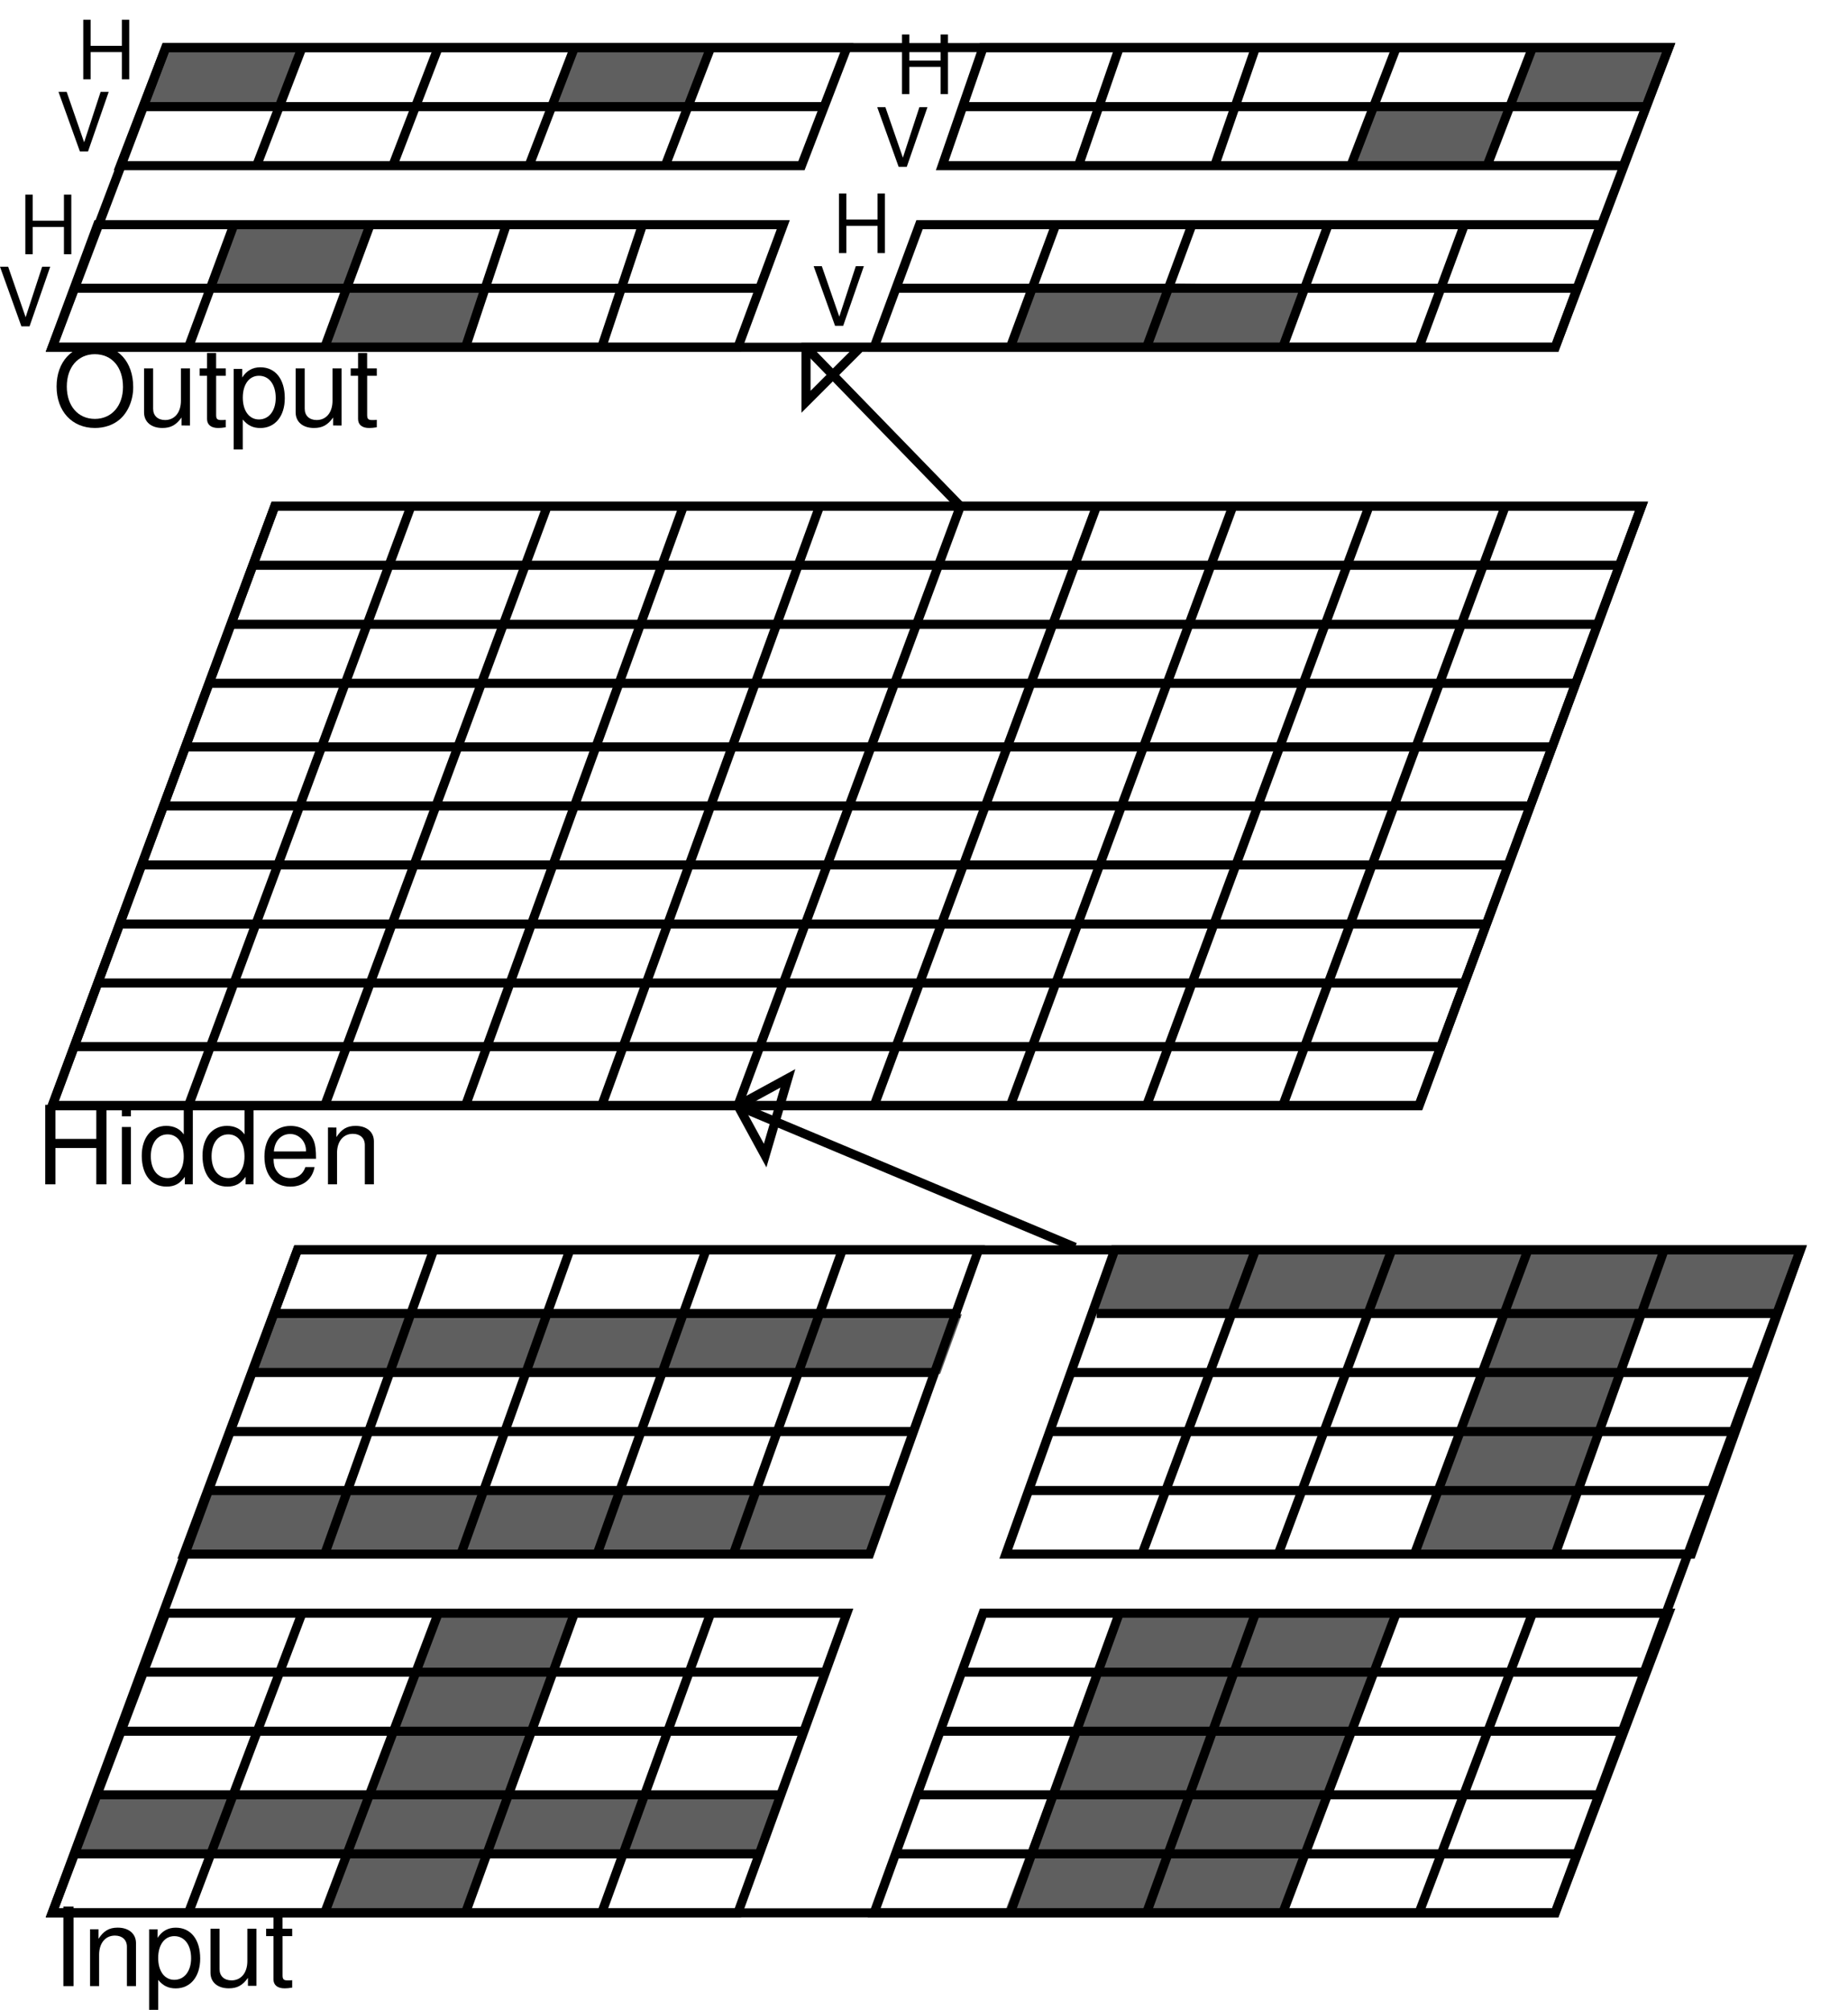 <?xml version="1.0" encoding="ISO-8859-1" standalone="yes"?>
<svg width="325.472" height="353.96">
  <defs> 
    <marker id="ArrowEnd" viewBox="0 0 10 10" refX="0" refY="5" 
     markerUnits="strokeWidth" 
     markerWidth="4" 
     markerHeight="3" 
     orient="auto"> 
        <path d="M 0 0 L 10 5 L 0 10 z" /> 
    </marker>
    <marker id="ArrowStart" viewBox="0 0 10 10" refX="10" refY="5" 
     markerUnits="strokeWidth" 
     markerWidth="4" 
     markerHeight="3" 
     orient="auto"> 
        <path d="M 10 0 L 0 5 L 10 10 z" /> 
    </marker> </defs>
<g>
<path style="stroke:none; fill-rule:evenodd; fill:#5f5f5f" d="M 177.778 60.874L 201.7 60.874L 206.004 50.351L 181.602 50.113"/>
<path style="stroke:none; fill-rule:evenodd; fill:#5f5f5f" d="M 202.356 60.698L 226.278 60.698L 230.582 50.175L 206.18 49.937"/>
<path style="stroke:none; fill-rule:evenodd; fill:#5f5f5f" d="M 237.891 28.995L 261.813 28.995L 266.117 18.472L 241.715 18.234"/>
<path style="stroke:none; fill-rule:evenodd; fill:#5f5f5f" d="M 266.422 18.644L 290.344 18.644L 294.649 8.12L 270.246 7.882"/>
<path style="stroke:none; fill-rule:evenodd; fill:#5f5f5f" d="M 97.516 19.605L 121.438 19.605L 125.742 9.081L 101.34 8.843"/>
<path style="stroke:none; fill-rule:evenodd; fill:#5f5f5f" d="M 25.086 18.823L 49.008 18.823L 53.313 8.3L 28.91 8.062"/>
<path style="stroke:none; fill-rule:evenodd; fill:#5f5f5f" d="M 57.746 60.808L 81.668 60.808L 85.973 50.284L 61.571 50.046"/>
<path style="stroke:none; fill-rule:evenodd; fill:#5f5f5f" d="M 37.348 50.581L 61.27 50.581L 65.574 40.058L 41.172 39.82"/>
<path style="stroke:none; fill-rule:evenodd; fill:#5f5f5f" d="M 248.84 273.32L 273.481 273.32L 292.617 220.687L 268.696 220.687"/>
<path style="stroke:none; fill-rule:evenodd; fill:#5f5f5f" d="M 192.141 230.972L 312.957 230.972L 316.782 220.448L 196.203 220.448"/>
<path style="stroke:none; fill-rule:evenodd; fill:#5f5f5f" d="M 201.649 336.78L 226.289 336.78L 245.426 284.148L 221.504 284.148"/>
<path style="stroke:none; fill-rule:evenodd; fill:#5f5f5f" d="M 177.067 336.48L 201.707 336.48L 220.844 283.847L 196.922 283.847"/>
<path style="stroke:none; fill-rule:evenodd; fill:#5f5f5f" d="M 32.981 273.378L 153.797 273.378L 157.621 262.855L 37.043 262.855"/>
<path style="stroke:none; fill-rule:evenodd; fill:#5f5f5f" d="M 44.766 241.976L 165.582 241.976L 169.407 231.452L 48.828 231.452"/>
<path style="stroke:none; fill-rule:evenodd; fill:#5f5f5f" d="M 57.27 336.655L 81.91 336.655L 101.047 284.023L 77.125 284.023"/>
<path style="stroke:none; fill-rule:evenodd; fill:#5f5f5f" d="M 13.008 326.366L 133.824 326.366L 137.649 315.843L 17.071 315.843"/>
<path style="stroke:#000000; stroke-width:1.599; fill:none" d="M 141.953 61.163L 169.141 89.152L 141.953 61.163z"/>
<path style="stroke:#000000; stroke-width:1.599; fill:none" d="M 151.551 61.163L 141.957 70.757L 141.957 61.163L 151.551 61.163z"/>
<path style="stroke:#000000; stroke-width:1.599; fill:none" d="M 138.754 189.913L 134.758 203.507L 129.961 194.71L 138.754 189.913z"/>
<path style="stroke:#000000; stroke-width:1.599; fill:none" d="M 29.196 284.097L 149.149 284.097L 129.957 336.874L 9.203 336.874L 29.196 284.097z"/>
<path style="stroke:#000000; stroke-width:1.599; fill:none" d="M 173.145 284.097L 293.899 284.097L 273.907 336.874L 153.953 336.874L 173.145 284.097z"/>
<path style="stroke:#000000; stroke-width:1.599; fill:none" d="M 177.942 336.878L 197.133 284.101"/>
<path style="stroke:#000000; stroke-width:1.599; fill:none" d="M 201.934 336.878L 221.125 284.101"/>
<path style="stroke:#000000; stroke-width:1.599; fill:none" d="M 225.922 336.878L 245.914 284.101"/>
<path style="stroke:#000000; stroke-width:1.599; fill:none" d="M 249.914 336.878L 269.907 284.101"/>
<path style="stroke:#000000; stroke-width:1.599; fill:none" d="M 157.95 326.48L 277.903 326.48"/>
<path style="stroke:#000000; stroke-width:1.599; fill:none" d="M 161.95 316.085L 281.903 316.085"/>
<path style="stroke:#000000; stroke-width:1.599; fill:none" d="M 165.946 304.89L 285.899 304.89"/>
<path style="stroke:#000000; stroke-width:1.599; fill:none" d="M 169.145 294.491L 289.899 294.491"/>
<path style="stroke:#000000; stroke-width:1.599; fill:none" d="M 52.387 220.12L 172.34 220.12L 153.149 273.698L 32.395 273.698L 52.387 220.12z"/>
<path style="stroke:#000000; stroke-width:1.599; fill:none" d="M 57.188 273.698L 76.379 220.12"/>
<path style="stroke:#000000; stroke-width:1.599; fill:none" d="M 81.176 273.698L 100.367 220.12"/>
<path style="stroke:#000000; stroke-width:1.599; fill:none" d="M 105.168 273.698L 124.36 220.12"/>
<path style="stroke:#000000; stroke-width:1.599; fill:none" d="M 129.16 273.698L 148.352 220.12"/>
<path style="stroke:#000000; stroke-width:1.599; fill:none" d="M 36.395 262.503L 157.149 262.503"/>
<path style="stroke:#000000; stroke-width:1.599; fill:none" d="M 40.391 252.109L 161.145 252.109"/>
<path style="stroke:#000000; stroke-width:1.599; fill:none" d="M 44.391 241.71L 165.145 241.71"/>
<path style="stroke:#000000; stroke-width:1.599; fill:none" d="M 48.391 231.316L 169.145 231.316"/>
<path style="stroke:#000000; stroke-width:1.599; fill:none" d="M 196.336 220.12L 317.09 220.12L 297.899 273.698L 177.145 273.698L 196.336 220.12z"/>
<path style="stroke:#000000; stroke-width:1.599; fill:none" d="M 201.133 273.698L 221.125 220.12"/>
<path style="stroke:#000000; stroke-width:1.599; fill:none" d="M 225.125 273.698L 245.117 220.12"/>
<path style="stroke:#000000; stroke-width:1.599; fill:none" d="M 249.114 273.698L 269.106 220.12"/>
<path style="stroke:#000000; stroke-width:1.599; fill:none" d="M 273.907 273.698L 293.098 220.12"/>
<path style="stroke:#000000; stroke-width:1.599; fill:none" d="M 181.141 262.503L 301.895 262.503"/>
<path style="stroke:#000000; stroke-width:1.599; fill:none" d="M 185.141 252.109L 305.094 252.109"/>
<path style="stroke:#000000; stroke-width:1.599; fill:none" d="M 189.137 241.71L 309.09 241.71"/>
<path style="stroke:#000000; stroke-width:1.599; fill:none" d="M 193.137 231.316L 313.09 231.316"/>
<path style="stroke:#000000; stroke-width:1.599; fill:none" d="M 52.387 220.12L 317.086 220.12L 273.903 336.874L 9.203 336.874L 52.387 220.12z"/>
<path style="stroke:none; fill-rule:evenodd; fill:#000000" d="M 11.16 349.777L 12.957 349.777L 12.957 335.777L 11.16 335.777L 11.16 349.777z"/>
<path style="stroke:none; fill-rule:evenodd; fill:#000000" d="M 15.86 339.765L 15.86 349.773L 17.457 349.773L 17.457 344.257C 17.457 342.214 18.551 340.878 20.239 340.878C 21.532 340.878 22.352 341.64 22.352 342.843L 22.352 349.773L 23.95 349.773L 23.95 342.21C 23.95 340.55 22.688 339.48 20.727 339.48C 19.215 339.48 18.246 340.054 17.352 341.448L 17.352 339.769L 15.86 339.765z"/>
<path style="stroke:none; fill-rule:evenodd; fill:#000000" d="M 26.262 353.96L 27.86 353.96L 27.86 348.679C 28.703 349.714 29.645 350.179 30.953 350.179C 33.547 350.179 35.258 348.105 35.258 344.925C 35.258 341.577 33.614 339.484 30.953 339.484C 29.598 339.484 28.508 340.093 27.762 341.28L 27.762 339.773L 26.262 339.773L 26.262 353.96zM 30.7 340.976C 32.489 340.976 33.657 342.511 33.657 344.882C 33.657 347.136 32.469 348.671 30.7 348.671C 28.989 348.671 27.86 347.155 27.86 344.823C 27.86 342.495 28.989 340.976 30.7 340.976z"/>
<path style="stroke:none; fill-rule:evenodd; fill:#000000" d="M 45.16 349.734L 45.16 339.675L 43.563 339.675L 43.563 345.374C 43.563 347.425 42.469 348.769 40.774 348.769C 39.489 348.769 38.668 348.003 38.668 346.792L 38.668 339.671L 37.071 339.671L 37.071 347.425C 37.071 349.093 38.324 350.167 40.293 350.167C 41.778 350.167 42.723 349.652 43.668 348.327L 43.668 349.726L 45.16 349.734z"/>
<path style="stroke:none; fill-rule:evenodd; fill:#000000" d="M 51.461 339.675L 49.762 339.675L 49.762 336.956L 48.164 336.956L 48.164 339.675L 46.867 339.675L 46.867 340.972L 48.164 340.972L 48.164 348.577C 48.164 349.593 48.864 350.171 50.133 350.171C 50.524 350.171 50.91 350.136 51.461 350.042L 51.461 348.737C 51.246 348.761 50.989 348.773 50.672 348.773C 49.961 348.773 49.766 348.581 49.766 347.87L 49.766 340.976L 51.465 340.976L 51.461 339.675z"/>
<path style="stroke:#000000; stroke-width:1.599; fill:none" d="M 33.196 336.878L 53.188 284.101"/>
<path style="stroke:#000000; stroke-width:1.599; fill:none" d="M 57.188 336.878L 77.18 284.101"/>
<path style="stroke:#000000; stroke-width:1.599; fill:none" d="M 81.977 336.878L 101.168 284.101"/>
<path style="stroke:#000000; stroke-width:1.599; fill:none" d="M 105.969 336.878L 125.16 284.101"/>
<path style="stroke:#000000; stroke-width:1.599; fill:none" d="M 13.203 326.48L 133.957 326.48"/>
<path style="stroke:#000000; stroke-width:1.599; fill:none" d="M 17.2 316.085L 137.953 316.085"/>
<path style="stroke:#000000; stroke-width:1.599; fill:none" d="M 21.2 304.89L 141.153 304.89"/>
<path style="stroke:#000000; stroke-width:1.599; fill:none" d="M 25.2 294.491L 145.153 294.491"/>
<path style="stroke:#000000; stroke-width:1.599; fill:none" d="M 48.391 89.152L 289.102 89.152L 249.918 194.71L 9.207 194.71L 48.391 89.152z"/>
<path style="stroke:none; fill-rule:evenodd; fill:#000000" d="M 16.961 202.175L 16.961 208.573L 18.758 208.573L 18.758 194.573L 16.961 194.573L 16.961 200.573L 9.762 200.573L 9.762 194.573L 7.965 194.573L 7.965 208.573L 9.762 208.573L 9.762 202.175L 16.961 202.175z"/>
<path style="stroke:none; fill-rule:evenodd; fill:#000000" d="M 23.059 198.476L 21.461 198.476L 21.461 208.573L 23.059 208.573L 23.059 198.476zM 23.059 194.577L 21.461 194.577L 21.461 196.597L 23.059 196.597L 23.059 194.577z"/>
<path style="stroke:none; fill-rule:evenodd; fill:#000000" d="M 33.961 194.577L 32.364 194.577L 32.364 199.784C 31.692 198.8 30.621 198.277 29.278 198.277C 26.672 198.277 24.965 200.351 24.965 203.53C 24.965 206.898 26.637 208.972 29.348 208.972C 30.731 208.972 31.692 208.468 32.559 207.249L 32.559 208.57L 33.957 208.57L 33.961 194.577zM 29.508 199.777C 31.25 199.777 32.36 201.292 32.36 203.663C 32.36 205.956 31.235 207.472 29.528 207.472C 27.746 207.472 26.563 205.937 26.563 203.624C 26.563 201.312 27.742 199.777 29.508 199.777z"/>
<path style="stroke:none; fill-rule:evenodd; fill:#000000" d="M 44.66 194.577L 43.063 194.577L 43.063 199.784C 42.391 198.8 41.321 198.277 39.977 198.277C 37.371 198.277 35.664 200.351 35.664 203.53C 35.664 206.898 37.336 208.972 40.047 208.972C 41.43 208.972 42.391 208.468 43.258 207.249L 43.258 208.57L 44.657 208.57L 44.66 194.577zM 40.207 199.777C 41.95 199.777 43.059 201.292 43.059 203.663C 43.059 205.956 41.934 207.472 40.227 207.472C 38.446 207.472 37.262 205.937 37.262 203.624C 37.262 201.312 38.442 199.777 40.207 199.777z"/>
<path style="stroke:none; fill-rule:evenodd; fill:#000000" d="M 55.66 204.077C 55.66 202.558 55.547 201.644 55.258 200.905C 54.606 199.273 53.067 198.284 51.184 198.284C 48.379 198.284 46.571 200.417 46.571 203.691C 46.571 206.964 48.309 208.98 51.121 208.98C 53.414 208.98 55 207.695 55.403 205.53L 53.785 205.53C 53.344 206.812 52.438 207.48 51.145 207.48C 50.125 207.48 49.254 207.03 48.715 206.198C 48.332 205.636 48.196 205.066 48.176 204.085L 55.66 204.077zM 48.235 202.78C 48.367 200.921 49.5 199.71 51.114 199.71C 52.684 199.71 53.895 201.015 53.895 202.663C 53.895 202.698 53.895 202.737 53.879 202.777L 48.235 202.78z"/>
<path style="stroke:none; fill-rule:evenodd; fill:#000000" d="M 57.762 198.566L 57.762 208.573L 59.36 208.573L 59.36 203.058C 59.36 201.015 60.453 199.679 62.141 199.679C 63.434 199.679 64.254 200.441 64.254 201.644L 64.254 208.573L 65.852 208.573L 65.852 201.011C 65.852 199.351 64.59 198.28 62.629 198.28C 61.117 198.28 60.149 198.855 59.254 200.249L 59.254 198.57L 57.762 198.566z"/>
<path style="stroke:#000000; stroke-width:1.599; fill:none" d="M 48.391 89.152L 289.102 89.152L 249.918 194.71L 9.207 194.71L 48.391 89.152z"/>
<path style="stroke:#000000; stroke-width:1.599; fill:none" d="M 33.196 194.714L 72.379 89.155"/>
<path style="stroke:#000000; stroke-width:1.599; fill:none" d="M 57.188 194.714L 96.371 89.155"/>
<path style="stroke:#000000; stroke-width:1.599; fill:none" d="M 81.977 194.714L 120.36 89.155"/>
<path style="stroke:#000000; stroke-width:1.599; fill:none" d="M 105.969 194.714L 144.352 89.155"/>
<path style="stroke:#000000; stroke-width:1.599; fill:none" d="M 129.957 194.714L 169.141 89.155"/>
<path style="stroke:#000000; stroke-width:1.599; fill:none" d="M 153.95 194.714L 193.133 89.155"/>
<path style="stroke:#000000; stroke-width:1.599; fill:none" d="M 177.942 194.714L 217.125 89.155"/>
<path style="stroke:#000000; stroke-width:1.599; fill:none" d="M 201.934 194.714L 241.117 89.155"/>
<path style="stroke:#000000; stroke-width:1.599; fill:none" d="M 225.922 194.714L 265.106 89.155"/>
<path style="stroke:#000000; stroke-width:1.599; fill:none" d="M 13.203 184.316L 253.914 184.316"/>
<path style="stroke:#000000; stroke-width:1.599; fill:none" d="M 17.2 173.12L 257.91 173.12"/>
<path style="stroke:#000000; stroke-width:1.599; fill:none" d="M 21.2 162.726L 261.91 162.726"/>
<path style="stroke:#000000; stroke-width:1.599; fill:none" d="M 25.2 152.327L 265.91 152.327"/>
<path style="stroke:#000000; stroke-width:1.599; fill:none" d="M 29.196 141.933L 269.907 141.933"/>
<path style="stroke:#000000; stroke-width:1.599; fill:none" d="M 32.395 131.538L 273.903 131.538"/>
<path style="stroke:#000000; stroke-width:1.599; fill:none" d="M 36.395 120.339L 277.106 120.339"/>
<path style="stroke:#000000; stroke-width:1.599; fill:none" d="M 40.391 109.945L 281.102 109.945"/>
<path style="stroke:#000000; stroke-width:1.599; fill:none" d="M 44.391 99.546L 285.102 99.546"/>
<path style="stroke:#000000; stroke-width:1.599; fill:none" d="M 17.2 39.57L 137.953 39.57L 129.957 61.159L 9.203 61.159L 17.2 39.57z"/>
<path style="stroke:#000000; stroke-width:1.599; fill:none" d="M 161.95 39.57L 281.903 39.57L 273.907 61.159L 153.953 61.159L 161.95 39.57z"/>
<path style="stroke:#000000; stroke-width:1.599; fill:none" d="M 177.942 61.163L 185.938 39.573"/>
<path style="stroke:#000000; stroke-width:1.599; fill:none" d="M 201.934 61.163L 209.93 39.573"/>
<path style="stroke:#000000; stroke-width:1.599; fill:none" d="M 225.922 61.163L 233.918 39.573"/>
<path style="stroke:#000000; stroke-width:1.599; fill:none" d="M 249.914 61.163L 257.91 39.573"/>
<path style="stroke:#000000; stroke-width:1.599; fill:none" d="M 157.95 50.765L 277.903 50.765"/>
<path style="stroke:#000000; stroke-width:1.599; fill:none" d="M 29.196 8.382L 149.149 8.382L 141.153 29.175L 21.2 29.175L 29.196 8.382z"/>
<path style="stroke:#000000; stroke-width:1.599; fill:none" d="M 45.192 29.175L 53.188 8.382"/>
<path style="stroke:#000000; stroke-width:1.599; fill:none" d="M 69.18 29.175L 77.176 8.382"/>
<path style="stroke:#000000; stroke-width:1.599; fill:none" d="M 93.172 29.175L 101.168 8.382"/>
<path style="stroke:#000000; stroke-width:1.599; fill:none" d="M 117.164 29.175L 125.16 8.382"/>
<path style="stroke:#000000; stroke-width:1.599; fill:none" d="M 25.2 18.777L 145.153 18.777"/>
<path style="stroke:#000000; stroke-width:1.599; fill:none" d="M 173.145 8.382L 293.899 8.382L 285.903 29.175L 165.95 29.175L 173.145 8.382z"/>
<path style="stroke:#000000; stroke-width:1.599; fill:none" d="M 189.938 29.175L 197.133 8.382"/>
<path style="stroke:#000000; stroke-width:1.599; fill:none" d="M 213.93 29.175L 221.125 8.382"/>
<path style="stroke:#000000; stroke-width:1.599; fill:none" d="M 237.918 29.175L 245.914 8.382"/>
<path style="stroke:#000000; stroke-width:1.599; fill:none" d="M 261.91 29.175L 269.907 8.382"/>
<path style="stroke:#000000; stroke-width:1.599; fill:none" d="M 169.145 18.777L 289.899 18.777"/>
<path style="stroke:#000000; stroke-width:1.599; fill:none" d="M 29.196 8.382L 293.895 8.382L 273.903 61.159L 9.203 61.159L 29.196 8.382z"/>
<path style="stroke:none; fill-rule:evenodd; fill:#000000" d="M 16.692 60.777C 12.688 60.777 9.965 63.718 9.965 68.073C 9.965 72.429 12.688 75.37 16.711 75.37C 18.395 75.37 19.91 74.855 21.043 73.902C 22.555 72.624 23.461 70.464 23.461 68.191C 23.461 63.702 20.797 60.777 16.692 60.777zM 16.692 62.378C 19.711 62.378 21.66 64.659 21.66 68.152C 21.66 71.491 19.653 73.773 16.711 73.773C 13.75 73.773 11.766 71.495 11.766 68.077C 11.766 64.659 13.75 62.378 16.696 62.378L 16.692 62.378z"/>
<path style="stroke:none; fill-rule:evenodd; fill:#000000" d="M 33.461 74.937L 33.461 64.878L 31.864 64.878L 31.864 70.577C 31.864 72.628 30.77 73.972 29.074 73.972C 27.789 73.972 26.969 73.206 26.969 71.995L 26.969 64.874L 25.371 64.874L 25.371 72.628C 25.371 74.296 26.625 75.37 28.594 75.37C 30.078 75.37 31.024 74.855 31.969 73.53L 31.969 74.929L 33.461 74.937z"/>
<path style="stroke:none; fill-rule:evenodd; fill:#000000" d="M 39.762 64.878L 38.063 64.878L 38.063 62.159L 36.465 62.159L 36.465 64.878L 35.168 64.878L 35.168 66.175L 36.465 66.175L 36.465 73.78C 36.465 74.796 37.164 75.374 38.434 75.374C 38.824 75.374 39.211 75.339 39.762 75.245L 39.762 73.941C 39.547 73.964 39.289 73.976 38.973 73.976C 38.262 73.976 38.067 73.784 38.067 73.073L 38.067 66.179L 39.766 66.179L 39.762 64.878z"/>
<path style="stroke:none; fill-rule:evenodd; fill:#000000" d="M 41.16 79.159L 42.758 79.159L 42.758 73.878C 43.602 74.913 44.543 75.378 45.852 75.378C 48.446 75.378 50.157 73.304 50.157 70.124C 50.157 66.777 48.512 64.683 45.852 64.683C 44.496 64.683 43.407 65.292 42.66 66.48L 42.66 64.972L 41.16 64.972L 41.16 79.159zM 45.602 66.175C 47.391 66.175 48.559 67.71 48.559 70.081C 48.559 72.335 47.371 73.87 45.602 73.87C 43.891 73.87 42.762 72.355 42.762 70.023C 42.762 67.695 43.891 66.175 45.602 66.175z"/>
<path style="stroke:none; fill-rule:evenodd; fill:#000000" d="M 60.16 74.937L 60.16 64.878L 58.563 64.878L 58.563 70.577C 58.563 72.628 57.469 73.972 55.774 73.972C 54.489 73.972 53.668 73.206 53.668 71.995L 53.668 64.874L 52.071 64.874L 52.071 72.628C 52.071 74.296 53.324 75.37 55.293 75.37C 56.778 75.37 57.723 74.855 58.668 73.53L 58.668 74.929L 60.16 74.937z"/>
<path style="stroke:none; fill-rule:evenodd; fill:#000000" d="M 66.36 64.878L 64.66 64.878L 64.66 62.159L 63.063 62.159L 63.063 64.878L 61.766 64.878L 61.766 66.175L 63.063 66.175L 63.063 73.78C 63.063 74.796 63.762 75.374 65.032 75.374C 65.422 75.374 65.809 75.339 66.36 75.245L 66.36 73.941C 66.145 73.964 65.887 73.976 65.571 73.976C 64.86 73.976 64.664 73.784 64.664 73.073L 64.664 66.179L 66.364 66.179L 66.36 64.878z"/>
<path style="stroke:#000000; stroke-width:1.599; fill:none" d="M 33.196 61.163L 41.192 39.573"/>
<path style="stroke:#000000; stroke-width:1.599; fill:none" d="M 57.188 61.163L 65.184 39.573"/>
<path style="stroke:#000000; stroke-width:1.599; fill:none" d="M 81.977 61.163L 89.172 39.573"/>
<path style="stroke:#000000; stroke-width:1.599; fill:none" d="M 105.969 61.163L 113.164 39.573"/>
<path style="stroke:#000000; stroke-width:1.599; fill:none" d="M 13.203 50.765L 133.957 50.765"/>
<path style="stroke:#000000; stroke-width:1.599; fill:none" d="M 130 194.78L 189.332 219.659L 130 194.78z"/>
<path style="stroke:none; fill-rule:evenodd; fill:#000000" d="M 11.262 39.976L 11.262 44.773L 12.559 44.773L 12.559 34.273L 11.262 34.273L 11.262 38.87L 5.762 38.87L 5.762 34.273L 4.465 34.273L 4.465 44.773L 5.762 44.773L 5.762 39.976L 11.262 39.976z"/>
<path style="stroke:none; fill-rule:evenodd; fill:#000000" d="M 5.203 57.476L 8.844 46.976L 7.422 46.976L 4.516 55.863L 1.438 46.976L 0 46.976L 3.77 57.476L 5.203 57.476z"/>
<path style="stroke:none; fill-rule:evenodd; fill:#000000" d="M 21.461 9.175L 21.461 13.972L 22.758 13.972L 22.758 3.472L 21.461 3.472L 21.461 8.07L 15.961 8.07L 15.961 3.472L 14.664 3.472L 14.664 13.972L 15.961 13.972L 15.961 9.175L 21.461 9.175z"/>
<path style="stroke:none; fill-rule:evenodd; fill:#000000" d="M 15.504 26.675L 19.145 16.175L 17.723 16.175L 14.817 25.062L 11.739 16.175L 10.301 16.175L 14.071 26.675L 15.504 26.675z"/>
<path style="stroke:none; fill-rule:evenodd; fill:#000000" d="M 154.559 39.777L 154.559 44.573L 155.856 44.573L 155.856 34.073L 154.559 34.073L 154.559 38.671L 149.059 38.671L 149.059 34.073L 147.762 34.073L 147.762 44.573L 149.059 44.573L 149.059 39.777L 154.559 39.777z"/>
<path style="stroke:none; fill-rule:evenodd; fill:#000000" d="M 148.504 57.378L 152.145 46.878L 150.723 46.878L 147.817 55.765L 144.739 46.878L 143.301 46.878L 147.071 57.378L 148.504 57.378z"/>
<path style="stroke:none; fill-rule:evenodd; fill:#000000" d="M 165.66 11.777L 165.66 16.573L 166.957 16.573L 166.957 6.073L 165.66 6.073L 165.66 10.671L 160.16 10.671L 160.16 6.073L 158.864 6.073L 158.864 16.573L 160.16 16.573L 160.16 11.777L 165.66 11.777z"/>
<path style="stroke:none; fill-rule:evenodd; fill:#000000" d="M 159.703 29.378L 163.344 18.878L 161.922 18.878L 159.016 27.765L 155.938 18.878L 154.5 18.878L 158.27 29.378L 159.703 29.378z"/>
</g>
</svg>